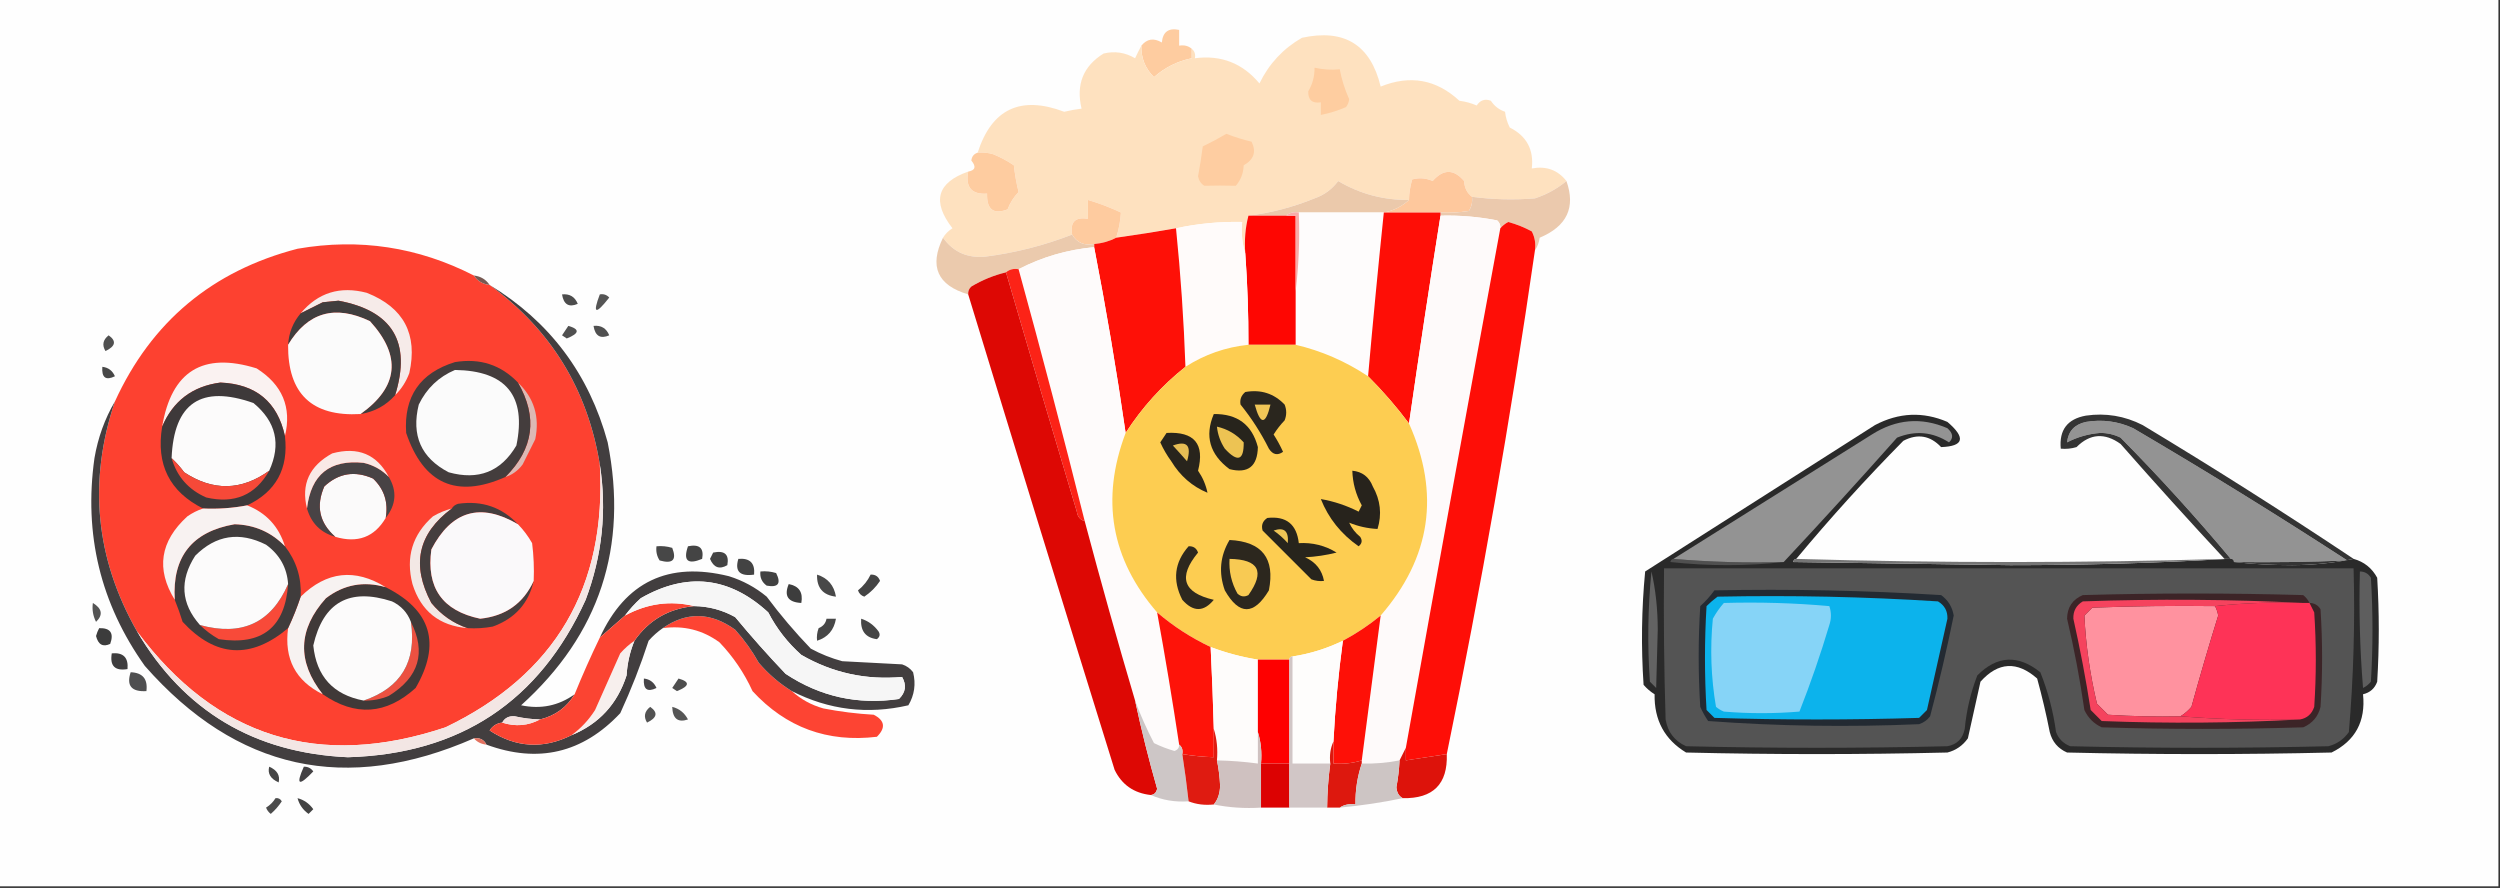 <?xml version="1.0" encoding="UTF-8"?>
<!DOCTYPE svg PUBLIC "-//W3C//DTD SVG 1.1//EN" "http://www.w3.org/Graphics/SVG/1.1/DTD/svg11.dtd">
<svg xmlns="http://www.w3.org/2000/svg" version="1.1" width="794px" height="282px" style="shape-rendering:geometricPrecision; text-rendering:geometricPrecision; image-rendering:optimizeQuality; fill-rule:evenodd; clip-rule:evenodd" xmlns:xlink="http://www.w3.org/1999/xlink">
<rect width="100%" height="100%" fill="#333333" stroke="none"/>
<g><path style="opacity:1" fill="#fefefe" d="M -0.5,-0.5 C 264.167,-0.5 528.833,-0.5 793.5,-0.5C 793.5,93.5 793.5,187.5 793.5,281.5C 528.833,281.5 264.167,281.5 -0.5,281.5C -0.5,187.5 -0.5,93.5 -0.5,-0.5 Z"/></g>
<g><path style="opacity:1" fill="#fecca0" d="M 378.5,15.5 C 378.5,16.5 378.5,17.5 378.5,18.5C 373.975,19.429 369.975,21.429 366.5,24.5C 363.709,21.722 362.376,18.389 362.5,14.5C 364.282,12.313 366.448,11.98 369,13.5C 369.307,10.124 371.14,8.79 374.5,9.5C 374.5,11.167 374.5,12.833 374.5,14.5C 376.099,14.232 377.432,14.566 378.5,15.5 Z"/></g>
<g><path style="opacity:1" fill="#fee1bf" d="M 497.5,57.5 C 494.545,59.94 491.211,61.773 487.5,63C 480.816,63.546 474.149,63.38 467.5,62.5C 465.933,61.319 465.099,59.653 465,57.5C 461.73,53.641 458.397,53.641 455,57.5C 452.88,56.541 450.713,56.374 448.5,57C 447.855,59.302 447.522,61.468 447.5,63.5C 439.427,63.586 431.927,61.586 425,57.5C 423.062,60.106 420.562,61.939 417.5,63C 410.621,65.802 403.621,67.635 396.5,68.5C 395.517,72.298 395.183,76.298 395.5,80.5C 394.521,77.375 394.187,74.042 394.5,70.5C 387.407,70.341 380.407,71.008 373.5,72.5C 367.189,73.607 360.856,74.607 354.5,75.5C 355.347,72.841 355.847,70.174 356,67.5C 352.567,65.877 349.067,64.543 345.5,63.5C 345.5,65.5 345.5,67.5 345.5,69.5C 341.5,68.833 339.833,70.5 340.5,74.5C 331.63,77.956 322.463,80.289 313,81.5C 307.284,82.055 302.784,80.055 299.5,75.5C 300.23,74.288 301.23,73.288 302.5,72.5C 295.906,63.991 297.573,57.991 307.5,54.5C 306.582,59.495 308.582,61.828 313.5,61.5C 313.353,66.541 315.519,68.207 320,66.5C 320.816,64.375 321.983,62.541 323.5,61C 322.815,58.205 322.315,55.371 322,52.5C 319.955,51.113 317.788,49.946 315.5,49C 313.866,48.507 312.199,48.34 310.5,48.5C 314.962,34.587 324.129,30.253 338,35.5C 339.825,35.057 341.658,34.723 343.5,34.5C 341.691,26.843 344.024,21.01 350.5,17C 354.042,16.149 357.375,16.649 360.5,18.5C 361.172,17.051 361.839,15.717 362.5,14.5C 362.376,18.389 363.709,21.722 366.5,24.5C 369.975,21.429 373.975,19.429 378.5,18.5C 378.5,17.5 378.5,16.5 378.5,15.5C 379.404,16.209 379.737,17.209 379.5,18.5C 387.81,17.406 394.643,20.073 400,26.5C 403.028,20.262 407.528,15.429 413.5,12C 426.968,9.061 435.301,14.227 438.5,27.5C 447.839,23.714 456.172,25.214 463.5,32C 465.433,32.251 467.266,32.751 469,33.5C 470.133,31.789 471.633,31.289 473.5,32C 474.595,33.675 476.095,34.842 478,35.5C 478.202,37.256 478.702,38.922 479.5,40.5C 484.853,43.191 487.187,47.525 486.5,53.5C 491.094,52.657 494.761,53.991 497.5,57.5 Z"/></g>
<g><path style="opacity:1" fill="#fecda0" d="M 417.5,21.5 C 420.276,22.114 422.943,22.281 425.5,22C 426.131,25.303 427.131,28.47 428.5,31.5C 428.392,32.442 428.059,33.275 427.5,34C 424.898,35.14 422.231,35.973 419.5,36.5C 419.5,35.167 419.5,33.833 419.5,32.5C 416.757,32.923 415.424,31.756 415.5,29C 416.86,26.73 417.527,24.23 417.5,21.5 Z"/></g>
<g><path style="opacity:1" fill="#fecda1" d="M 389.5,42.5 C 392.049,43.509 394.715,44.343 397.5,45C 399.072,48.19 398.239,50.69 395,52.5C 394.907,55.008 394.074,57.174 392.5,59C 389.077,58.911 385.744,58.911 382.5,59C 381.422,58.326 380.755,57.326 380.5,56C 381.093,52.849 381.593,49.682 382,46.5C 384.627,45.232 387.127,43.898 389.5,42.5 Z"/></g>
<g><path style="opacity:1" fill="#fecca0" d="M 310.5,48.5 C 312.199,48.34 313.866,48.507 315.5,49C 317.788,49.946 319.955,51.113 322,52.5C 322.315,55.371 322.815,58.205 323.5,61C 321.983,62.541 320.816,64.375 320,66.5C 315.519,68.207 313.353,66.541 313.5,61.5C 308.582,61.828 306.582,59.495 307.5,54.5C 309.772,54.089 310.105,52.922 308.5,51C 308.639,49.699 309.305,48.866 310.5,48.5 Z"/></g>
<g><path style="opacity:1" fill="#fec89d" d="M 467.5,62.5 C 467.714,64.144 467.38,65.644 466.5,67C 463.518,67.498 460.518,67.665 457.5,67.5C 451.5,67.5 445.5,67.5 439.5,67.5C 442.528,66.932 445.195,65.599 447.5,63.5C 447.522,61.468 447.855,59.302 448.5,57C 450.713,56.374 452.88,56.541 455,57.5C 458.397,53.641 461.73,53.641 465,57.5C 465.099,59.653 465.933,61.319 467.5,62.5 Z"/></g>
<g><path style="opacity:1" fill="#ebc9ab" d="M 447.5,63.5 C 445.195,65.599 442.528,66.932 439.5,67.5C 430.5,67.5 421.5,67.5 412.5,67.5C 410.901,67.232 409.568,67.566 408.5,68.5C 404.5,68.5 400.5,68.5 396.5,68.5C 403.621,67.635 410.621,65.802 417.5,63C 420.562,61.939 423.062,60.106 425,57.5C 431.927,61.586 439.427,63.586 447.5,63.5 Z"/></g>
<g><path style="opacity:1" fill="#ebc9ad" d="M 497.5,57.5 C 500.481,65.886 497.648,71.886 489,75.5C 488.79,77.058 488.29,78.391 487.5,79.5C 487.799,77.396 487.466,75.396 486.5,73.5C 484.12,72.206 481.62,71.206 479,70.5C 477.989,71.056 477.156,71.722 476.5,72.5C 476.586,71.504 476.252,70.671 475.5,70C 469.555,68.838 463.555,68.338 457.5,68.5C 457.5,68.167 457.5,67.833 457.5,67.5C 460.518,67.665 463.518,67.498 466.5,67C 467.38,65.644 467.714,64.144 467.5,62.5C 474.149,63.38 480.816,63.546 487.5,63C 491.211,61.773 494.545,59.94 497.5,57.5 Z"/></g>
<g><path style="opacity:1" fill="#fecb9f" d="M 354.5,75.5 C 352.401,76.612 350.067,77.278 347.5,77.5C 344.369,78.092 342.036,77.092 340.5,74.5C 339.833,70.5 341.5,68.833 345.5,69.5C 345.5,67.5 345.5,65.5 345.5,63.5C 349.067,64.543 352.567,65.877 356,67.5C 355.847,70.174 355.347,72.841 354.5,75.5 Z"/></g>
<g><path style="opacity:1" fill="#fefcfc" d="M 412.5,67.5 C 421.5,67.5 430.5,67.5 439.5,67.5C 437.702,84.809 436.036,102.142 434.5,119.5C 427.349,114.752 419.682,111.419 411.5,109.5C 411.5,103.833 411.5,98.167 411.5,92.5C 412.493,84.35 412.826,76.017 412.5,67.5 Z"/></g>
<g><path style="opacity:1" fill="#fe0e06" d="M 439.5,67.5 C 445.5,67.5 451.5,67.5 457.5,67.5C 457.5,67.833 457.5,68.167 457.5,68.5C 454.004,90.47 450.67,112.47 447.5,134.5C 443.569,129.23 439.236,124.23 434.5,119.5C 436.036,102.142 437.702,84.809 439.5,67.5 Z"/></g>
<g><path style="opacity:1" fill="#fe0602" d="M 396.5,68.5 C 400.5,68.5 404.5,68.5 408.5,68.5C 409.5,68.5 410.5,68.5 411.5,68.5C 411.5,76.5 411.5,84.5 411.5,92.5C 411.5,98.167 411.5,103.833 411.5,109.5C 406.5,109.5 401.5,109.5 396.5,109.5C 396.532,99.817 396.199,90.151 395.5,80.5C 395.183,76.298 395.517,72.298 396.5,68.5 Z"/></g>
<g><path style="opacity:1" fill="#fefafa" d="M 457.5,68.5 C 463.555,68.338 469.555,68.838 475.5,70C 476.252,70.671 476.586,71.504 476.5,72.5C 466.34,127.471 456.34,182.471 446.5,237.5C 445.833,238.833 445.167,240.167 444.5,241.5C 440.548,242.272 436.548,242.605 432.5,242.5C 432.5,242.167 432.5,241.833 432.5,241.5C 434.5,226.17 436.5,210.837 438.5,195.5C 454.463,177.093 457.463,156.759 447.5,134.5C 450.67,112.47 454.004,90.47 457.5,68.5 Z"/></g>
<g><path style="opacity:1" fill="#fffbfa" d="M 395.5,80.5 C 396.199,90.151 396.532,99.817 396.5,109.5C 389.266,110.245 382.599,112.578 376.5,116.5C 375.981,101.789 374.981,87.122 373.5,72.5C 380.407,71.008 387.407,70.341 394.5,70.5C 394.187,74.042 394.521,77.375 395.5,80.5 Z"/></g>
<g><path style="opacity:1" fill="#fe0e07" d="M 487.5,79.5 C 479.741,133.155 470.408,186.488 459.5,239.5C 455.167,240.167 450.833,240.833 446.5,241.5C 446.5,240.167 446.5,238.833 446.5,237.5C 456.34,182.471 466.34,127.471 476.5,72.5C 477.156,71.722 477.989,71.056 479,70.5C 481.62,71.206 484.12,72.206 486.5,73.5C 487.466,75.396 487.799,77.396 487.5,79.5 Z"/></g>
<g><path style="opacity:1" fill="#fe1007" d="M 373.5,72.5 C 374.981,87.122 375.981,101.789 376.5,116.5C 369.026,122.432 362.693,129.432 357.5,137.5C 354.642,117.739 351.309,98.073 347.5,78.5C 347.5,78.167 347.5,77.833 347.5,77.5C 350.067,77.278 352.401,76.612 354.5,75.5C 360.856,74.607 367.189,73.607 373.5,72.5 Z"/></g>
<g><path style="opacity:1" fill="#ebcaad" d="M 340.5,74.5 C 342.036,77.092 344.369,78.092 347.5,77.5C 347.5,77.833 347.5,78.167 347.5,78.5C 338.952,79.3 330.952,81.633 323.5,85.5C 321.901,85.232 320.568,85.566 319.5,86.5C 315.638,87.428 311.971,88.928 308.5,91C 307.748,91.671 307.414,92.504 307.5,93.5C 297.722,90.614 295.056,84.614 299.5,75.5C 302.784,80.055 307.284,82.055 313,81.5C 322.463,80.289 331.63,77.956 340.5,74.5 Z"/></g>
<g><path style="opacity:1" fill="#fd4130" d="M 150.5,87.5 C 151.659,89.25 153.326,90.25 155.5,90.5C 174.926,104.622 186.592,123.622 190.5,147.5C 192.719,186.402 176.385,214.236 141.5,231C 101.302,244.431 68.636,234.265 43.5,200.5C 30.293,177.253 27.96,152.92 36.5,127.5C 48.071,102.193 67.404,86.027 94.5,79C 114.115,75.594 132.781,78.427 150.5,87.5 Z"/></g>
<g><path style="opacity:1" fill="#fefbfb" d="M 347.5,78.5 C 351.309,98.073 354.642,117.739 357.5,137.5C 349.529,158.589 352.862,177.589 367.5,194.5C 370.048,208.455 372.381,222.455 374.5,236.5C 374.53,237.497 374.03,238.164 373,238.5C 370.755,237.863 368.588,237.03 366.5,236C 364.197,231.575 362.197,227.075 360.5,222.5C 354.926,203.67 349.593,184.67 344.5,165.5C 337.804,138.716 330.804,112.049 323.5,85.5C 330.952,81.633 338.952,79.3 347.5,78.5 Z"/></g>
<g><path style="opacity:1" fill="#fc2317" d="M 323.5,85.5 C 330.804,112.049 337.804,138.716 344.5,165.5C 343.069,165.119 342.236,164.119 342,162.5C 334.386,137.163 326.886,111.83 319.5,86.5C 320.568,85.566 321.901,85.232 323.5,85.5 Z"/></g>
<g><path style="opacity:1" fill="#f8aca9" d="M 408.5,68.5 C 409.568,67.566 410.901,67.232 412.5,67.5C 412.826,76.017 412.493,84.35 411.5,92.5C 411.5,84.5 411.5,76.5 411.5,68.5C 410.5,68.5 409.5,68.5 408.5,68.5 Z"/></g>
<g><path style="opacity:1" fill="#775952" d="M 150.5,87.5 C 152.674,87.75 154.341,88.75 155.5,90.5C 153.326,90.25 151.659,89.25 150.5,87.5 Z"/></g>
<g><path style="opacity:1" fill="#f6ebe9" d="M 125.5,125.5 C 130.688,108.703 124.688,98.703 107.5,95.5C 105.833,95.667 104.167,95.833 102.5,96C 100.114,97.193 97.78,98.36 95.5,99.5C 100.999,92.934 107.999,90.767 116.5,93C 128.24,97.646 132.74,106.146 130,118.5C 128.974,121.239 127.474,123.572 125.5,125.5 Z"/></g>
<g><path style="opacity:1" fill="#555555" d="M 190.5,93.5 C 191.675,93.281 192.675,93.614 193.5,94.5C 189.135,100.061 188.135,99.728 190.5,93.5 Z"/></g>
<g><path style="opacity:1" fill="#4c4c4c" d="M 178.5,93.5 C 180.912,93.244 182.579,94.244 183.5,96.5C 180.688,97.719 179.021,96.719 178.5,93.5 Z"/></g>
<g><path style="opacity:1" fill="#403e3e" d="M 125.5,125.5 C 122.6,128.786 118.933,130.786 114.5,131.5C 126.585,122.894 127.585,113.061 117.5,102C 106.374,96.677 97.707,99.177 91.5,109.5C 91.731,105.707 93.064,102.374 95.5,99.5C 97.78,98.36 100.114,97.193 102.5,96C 104.167,95.833 105.833,95.667 107.5,95.5C 124.688,98.703 130.688,108.703 125.5,125.5 Z"/></g>
<g><path style="opacity:1" fill="#fbfbfb" d="M 114.5,131.5 C 99.036,132.37 91.37,125.037 91.5,109.5C 97.707,99.177 106.374,96.677 117.5,102C 127.585,113.061 126.585,122.894 114.5,131.5 Z"/></g>
<g><path style="opacity:1" fill="#505050" d="M 188.5,103.5 C 190.912,103.244 192.579,104.244 193.5,106.5C 190.688,107.719 189.021,106.719 188.5,103.5 Z"/></g>
<g><path style="opacity:1" fill="#505050" d="M 180.5,103.5 C 184.208,104.551 184.041,105.884 180,107.5C 179.5,107.167 179,106.833 178.5,106.5C 179.193,105.482 179.859,104.482 180.5,103.5 Z"/></g>
<g><path style="opacity:1" fill="#505050" d="M 34.5,106.5 C 37.047,108.29 36.714,109.956 33.5,111.5C 32.348,109.603 32.681,107.936 34.5,106.5 Z"/></g>
<g><path style="opacity:1" fill="#fdcd51" d="M 396.5,109.5 C 401.5,109.5 406.5,109.5 411.5,109.5C 419.682,111.419 427.349,114.752 434.5,119.5C 439.236,124.23 443.569,129.23 447.5,134.5C 457.463,156.759 454.463,177.093 438.5,195.5C 434.772,198.559 430.772,201.226 426.5,203.5C 421.436,205.965 416.103,207.632 410.5,208.5C 409.833,208.5 409.5,208.833 409.5,209.5C 406.167,209.5 402.833,209.5 399.5,209.5C 394.356,208.672 389.356,207.338 384.5,205.5C 378.323,202.581 372.656,198.914 367.5,194.5C 352.862,177.589 349.529,158.589 357.5,137.5C 362.693,129.432 369.026,122.432 376.5,116.5C 382.599,112.578 389.266,110.245 396.5,109.5 Z"/></g>
<g><path style="opacity:1" fill="#dd0804" d="M 319.5,86.5 C 326.886,111.83 334.386,137.163 342,162.5C 342.236,164.119 343.069,165.119 344.5,165.5C 349.593,184.67 354.926,203.67 360.5,222.5C 362.515,231.892 364.848,241.226 367.5,250.5C 367.253,251.713 366.586,252.38 365.5,252.5C 360.134,251.91 356.3,249.244 354,244.5C 338.324,194.106 322.824,143.773 307.5,93.5C 307.414,92.504 307.748,91.671 308.5,91C 311.971,88.928 315.638,87.428 319.5,86.5 Z"/></g>
<g><path style="opacity:1" fill="#faf2f1" d="M 90.5,138.5 C 88.124,127.636 81.291,121.969 70,121.5C 61.125,122.678 54.958,127.345 51.5,135.5C 54.455,117.857 64.455,111.691 81.5,117C 89.692,122.194 92.692,129.36 90.5,138.5 Z"/></g>
<g><path style="opacity:1" fill="#474747" d="M 32.5,116.5 C 34.384,116.712 35.717,117.712 36.5,119.5C 33.581,120.932 32.248,119.932 32.5,116.5 Z"/></g>
<g><path style="opacity:1" fill="#dcb9b4" d="M 164.5,121.5 C 169.625,126.382 171.458,132.382 170,139.5C 168.667,142.167 167.333,144.833 166,147.5C 164.549,149.464 162.716,150.797 160.5,151.5C 169.525,142.529 170.859,132.529 164.5,121.5 Z"/></g>
<g><path style="opacity:1" fill="#2a261e" d="M 395.5,124.5 C 400.447,123.628 404.613,124.961 408,128.5C 408.667,130.167 408.667,131.833 408,133.5C 406.663,134.904 405.497,136.404 404.5,138C 405.62,139.737 406.62,141.571 407.5,143.5C 405.741,144.754 404.241,144.421 403,142.5C 400.499,137.494 397.499,132.827 394,128.5C 393.7,126.934 394.2,125.601 395.5,124.5 Z"/></g>
<g><path style="opacity:1" fill="#3e393a" d="M 90.5,138.5 C 91.683,148.81 87.683,156.144 78.5,160.5C 73.897,161.383 69.23,161.717 64.5,161.5C 53.846,156.194 49.513,147.527 51.5,135.5C 54.958,127.345 61.125,122.678 70,121.5C 81.291,121.969 88.124,127.636 90.5,138.5 Z"/></g>
<g><path style="opacity:1" fill="#fcfbfb" d="M 85.5,149.5 C 76.648,155.863 67.648,156.03 58.5,150C 57.267,148.333 55.934,146.833 54.5,145.5C 55.224,127.967 63.891,122.134 80.5,128C 87.672,133.911 89.339,141.078 85.5,149.5 Z"/></g>
<g><path style="opacity:1" fill="#443d3d" d="M 164.5,121.5 C 170.859,132.529 169.525,142.529 160.5,151.5C 145.008,158.384 134.508,153.717 129,137.5C 128.217,125.943 133.383,118.443 144.5,115C 152.42,113.696 159.087,115.863 164.5,121.5 Z"/></g>
<g><path style="opacity:1" fill="#fbfbfb" d="M 144.5,117.5 C 160.767,117.738 167.267,125.738 164,141.5C 159.128,149.797 151.961,152.63 142.5,150C 133.752,145.455 130.585,138.288 133,128.5C 135.495,123.353 139.329,119.686 144.5,117.5 Z"/></g>
<g><path style="opacity:1" fill="#f0c657" d="M 398.5,128.5 C 400.167,128.5 401.833,128.5 403.5,128.5C 401.957,135.029 400.29,135.029 398.5,128.5 Z"/></g>
<g><path style="opacity:1" fill="#27241c" d="M 385.5,131.5 C 392.982,131.394 397.648,134.894 399.5,142C 399.362,148.147 396.362,150.48 390.5,149C 384.212,144.321 382.545,138.488 385.5,131.5 Z"/></g>
<g><path style="opacity:1" fill="#939393" d="M 709.5,178.5 C 709.5,177.833 709.167,177.5 708.5,177.5C 697.409,164.238 685.743,151.405 673.5,139C 671.466,137.994 669.3,137.494 667,137.5C 663.241,137.808 659.741,138.808 656.5,140.5C 656.872,136.957 658.872,134.79 662.5,134C 667.697,133.133 672.697,133.8 677.5,136C 700.502,149.499 723.168,163.499 745.5,178C 733.505,178.5 721.505,178.667 709.5,178.5 Z"/></g>
<g><path style="opacity:1" fill="#343434" d="M 747.5,177.5 C 741.239,178.793 734.739,179.46 728,179.5C 721.657,179.5 715.491,179.166 709.5,178.5C 721.505,178.667 733.505,178.5 745.5,178C 723.168,163.499 700.502,149.499 677.5,136C 672.697,133.8 667.697,133.133 662.5,134C 658.872,134.79 656.872,136.957 656.5,140.5C 659.741,138.808 663.241,137.808 667,137.5C 669.3,137.494 671.466,137.994 673.5,139C 685.743,151.405 697.409,164.238 708.5,177.5C 708.167,177.5 707.833,177.5 707.5,177.5C 707.167,177.5 706.833,177.5 706.5,177.5C 695.366,165.528 684.366,153.362 673.5,141C 668.455,137.372 663.788,137.705 659.5,142C 657.866,142.494 656.199,142.66 654.5,142.5C 653.946,136.553 656.613,133.053 662.5,132C 668.794,131.095 674.794,132.095 680.5,135C 703.236,148.692 725.569,162.858 747.5,177.5 Z"/></g>
<g><path style="opacity:1" fill="#edc353" d="M 386.5,135.5 C 389.849,136.259 392.682,137.926 395,140.5C 395.075,146.255 393.075,146.922 389,142.5C 387.589,140.35 386.755,138.016 386.5,135.5 Z"/></g>
<g><path style="opacity:1" fill="#28241c" d="M 370.5,137.5 C 379.335,136.997 382.668,140.997 380.5,149.5C 381.977,151.639 382.977,153.972 383.5,156.5C 378.654,154.497 374.82,151.164 372,146.5C 370.634,144.63 369.467,142.63 368.5,140.5C 369.193,139.482 369.859,138.482 370.5,137.5 Z"/></g>
<g><path style="opacity:1" fill="#e7be54" d="M 372.5,141.5 C 377,139.837 378.5,141.503 377,146.5C 375.483,144.76 373.983,143.094 372.5,141.5 Z"/></g>
<g><path style="opacity:1" fill="#27231c" d="M 429.5,149.5 C 432.642,149.799 434.809,151.466 436,154.5C 438.44,158.843 438.94,163.343 437.5,168C 434.361,167.841 431.361,167.174 428.5,166C 429.304,167.771 430.471,169.271 432,170.5C 432.749,171.635 432.583,172.635 431.5,173.5C 425.924,169.609 421.924,164.609 419.5,158.5C 423.669,159.223 427.669,160.556 431.5,162.5C 431.833,161.833 432.167,161.167 432.5,160.5C 430.612,157.063 429.612,153.396 429.5,149.5 Z"/></g>
<g><path style="opacity:1" fill="#2c271e" d="M 390.5,171.5 C 400.837,172.004 405.003,177.338 403,187.5C 398.227,195.47 393.56,195.47 389,187.5C 386.995,181.881 387.495,176.548 390.5,171.5 Z"/></g>
<g><path style="opacity:1" fill="#27241c" d="M 402.5,164.5 C 408.495,163.828 411.829,166.495 412.5,172.5C 416.856,172.256 420.856,173.256 424.5,175.5C 421.215,176.324 417.882,176.824 414.5,177C 417.857,178.512 419.857,181.012 420.5,184.5C 419.127,184.657 417.793,184.49 416.5,184C 411.333,178.833 406.167,173.667 401,168.5C 400.516,166.807 401.016,165.473 402.5,164.5 Z"/></g>
<g><path style="opacity:1" fill="#efc555" d="M 404.5,168.5 C 407.857,167.343 409.357,168.676 409,172.5C 407.629,170.959 406.129,169.625 404.5,168.5 Z"/></g>
<g><path style="opacity:1" fill="#474747" d="M 208.5,173.5 C 210.199,173.34 211.866,173.506 213.5,174C 214.995,177.841 213.661,179.174 209.5,178C 208.62,176.644 208.286,175.144 208.5,173.5 Z"/></g>
<g><path style="opacity:1" fill="#444444" d="M 218.5,173.5 C 222.138,172.737 223.638,174.07 223,177.5C 218.415,179.413 216.915,178.079 218.5,173.5 Z"/></g>
<g><path style="opacity:1" fill="#434343" d="M 226.5,175.5 C 230.138,174.737 231.638,176.07 231,179.5C 228.507,180.946 226.673,180.279 225.5,177.5C 225.863,176.817 226.196,176.15 226.5,175.5 Z"/></g>
<g><path style="opacity:1" fill="#2d281e" d="M 377.5,173.5 C 378.995,173.415 379.995,174.081 380.5,175.5C 374.068,183.273 375.735,188.273 385.5,190.5C 382.295,194.408 378.962,194.408 375.5,190.5C 372.321,184.271 372.987,178.604 377.5,173.5 Z"/></g>
<g><path style="opacity:1" fill="#434343" d="M 234.5,177.5 C 238.172,177.183 239.838,178.849 239.5,182.5C 234.973,183.138 233.306,181.471 234.5,177.5 Z"/></g>
<g><path style="opacity:1" fill="#2a2a2a" d="M 570.5,177.5 C 569.957,177.56 569.624,177.893 569.5,178.5C 592.5,178.833 615.5,179.167 638.5,179.5C 661.843,179.5 684.843,178.833 707.5,177.5C 707.833,177.5 708.167,177.5 708.5,177.5C 709.167,177.5 709.5,177.833 709.5,178.5C 715.491,179.166 721.657,179.5 728,179.5C 734.739,179.46 741.239,178.793 747.5,177.5C 750.838,178.423 753.338,180.423 755,183.5C 755.667,194.5 755.667,205.5 755,216.5C 754.241,218.635 752.741,219.968 750.5,220.5C 751.374,229.114 748.04,235.281 740.5,239C 712.5,239.667 684.5,239.667 656.5,239C 653.619,237.749 651.786,235.583 651,232.5C 649.876,226.791 648.542,221.125 647,215.5C 640.633,209.888 634.633,210.221 629,216.5C 627.666,222.508 626.332,228.508 625,234.5C 623.363,236.81 621.196,238.31 618.5,239C 590.833,239.667 563.167,239.667 535.5,239C 528.684,234.877 525.35,228.71 525.5,220.5C 524.186,219.687 523.019,218.687 522,217.5C 521.188,205.454 521.354,193.454 522.5,181.5C 546.833,166 571.167,150.5 595.5,135C 603.083,131.004 610.75,130.671 618.5,134C 624.409,139.057 623.743,141.724 616.5,142C 613.017,138.308 609.017,137.642 604.5,140C 592.59,152.072 581.257,164.572 570.5,177.5 Z"/></g>
<g><path style="opacity:1" fill="#757575" d="M 570.5,177.5 C 615.833,178.833 661.167,178.833 706.5,177.5C 706.833,177.5 707.167,177.5 707.5,177.5C 684.843,178.833 661.843,179.5 638.5,179.5C 615.5,179.167 592.5,178.833 569.5,178.5C 569.624,177.893 569.957,177.56 570.5,177.5 Z"/></g>
<g><path style="opacity:1" fill="#505050" d="M 531.5,177.5 C 542.988,178.495 554.655,178.828 566.5,178.5C 554.66,179.825 542.66,179.825 530.5,178.5C 530.624,177.893 530.957,177.56 531.5,177.5 Z"/></g>
<g><path style="opacity:1" fill="#939393" d="M 566.5,178.5 C 554.655,178.828 542.988,178.495 531.5,177.5C 552.472,164.344 573.472,151.178 594.5,138C 602.231,133.092 610.231,132.426 618.5,136C 620.312,137.627 620.479,139.127 619,140.5C 613.819,137.148 608.319,136.648 602.5,139C 590.634,152.362 578.634,165.529 566.5,178.5 Z"/></g>
<g><path style="opacity:1" fill="#414141" d="M 241.5,181.5 C 243.199,181.34 244.866,181.506 246.5,182C 248.167,185.333 247.167,186.667 243.5,186C 241.963,184.89 241.297,183.39 241.5,181.5 Z"/></g>
<g><path style="opacity:1" fill="#f8ca53" d="M 390.5,177.5 C 399.818,177.655 401.818,181.488 396.5,189C 395.216,189.684 394.049,189.517 393,188.5C 391.096,185.077 390.263,181.41 390.5,177.5 Z"/></g>
<g><path style="opacity:1" fill="#545454" d="M 528.5,180.5 C 601.5,180.5 674.5,180.5 747.5,180.5C 747.972,197.928 747.472,215.261 746,232.5C 744.363,234.81 742.196,236.31 739.5,237C 712.167,237.667 684.833,237.667 657.5,237C 655.333,236.167 653.833,234.667 653,232.5C 652.113,225.952 650.446,219.618 648,213.5C 640.949,207.858 634.282,208.191 628,214.5C 625.882,219.971 624.549,225.638 624,231.5C 623.375,234.612 621.542,236.445 618.5,237C 590.833,237.667 563.167,237.667 535.5,237C 531.835,235.332 529.668,232.499 529,228.5C 528.5,212.503 528.333,196.503 528.5,180.5 Z"/></g>
<g><path style="opacity:1" fill="#5e5e5e" d="M 749.5,181.5 C 751.017,181.511 752.184,182.177 753,183.5C 753.667,194.5 753.667,205.5 753,216.5C 752.311,217.357 751.478,218.023 750.5,218.5C 749.501,206.185 749.168,193.851 749.5,181.5 Z"/></g>
<g><path style="opacity:1" fill="#636363" d="M 524.5,181.5 C 525.83,187.295 526.496,193.462 526.5,200C 526.333,206.167 526.167,212.333 526,218.5C 525.333,217.833 524.667,217.167 524,216.5C 523.189,204.757 523.356,193.091 524.5,181.5 Z"/></g>
<g><path style="opacity:1" fill="#484848" d="M 259.5,182.5 C 262.897,183.568 264.897,185.901 265.5,189.5C 261.362,189.027 259.362,186.693 259.5,182.5 Z"/></g>
<g><path style="opacity:1" fill="#444444" d="M 276.5,182.5 C 277.995,182.415 278.995,183.081 279.5,184.5C 278.167,186.5 276.5,188.167 274.5,189.5C 273.5,189.167 272.833,188.5 272.5,187.5C 274.261,186.083 275.594,184.417 276.5,182.5 Z"/></g>
<g><path style="opacity:1" fill="#3d3d3d" d="M 250.5,185.5 C 253.776,186.122 255.109,188.122 254.5,191.5C 250.262,191.28 248.928,189.28 250.5,185.5 Z"/></g>
<g><path style="opacity:1" fill="#545454" d="M 29.5,191.5 C 32.454,193.314 32.788,195.314 30.5,197.5C 29.534,195.604 29.201,193.604 29.5,191.5 Z"/></g>
<g><path style="opacity:1" fill="#fe1309" d="M 367.5,194.5 C 372.656,198.914 378.323,202.581 384.5,205.5C 384.928,214.162 385.262,222.829 385.5,231.5C 385.5,234.5 385.5,237.5 385.5,240.5C 382.14,240.384 378.807,240.051 375.5,239.5C 375.737,238.209 375.404,237.209 374.5,236.5C 372.381,222.455 370.048,208.455 367.5,194.5 Z"/></g>
<g><path style="opacity:1" fill="#474747" d="M 262.5,196.5 C 263.5,196.5 264.5,196.5 265.5,196.5C 264.897,200.099 262.897,202.432 259.5,203.5C 259.343,202.127 259.51,200.793 260,199.5C 261.417,198.922 262.25,197.922 262.5,196.5 Z"/></g>
<g><path style="opacity:1" fill="#454545" d="M 273.5,196.5 C 275.716,197.203 277.549,198.536 279,200.5C 279.617,201.449 279.451,202.282 278.5,203C 274.898,202.544 273.231,200.377 273.5,196.5 Z"/></g>
<g><path style="opacity:1" fill="#fe1007" d="M 438.5,195.5 C 436.5,210.837 434.5,226.17 432.5,241.5C 429.609,242.403 426.609,242.736 423.5,242.5C 423.5,240.167 423.5,237.833 423.5,235.5C 424.063,224.773 425.063,214.106 426.5,203.5C 430.772,201.226 434.772,198.559 438.5,195.5 Z"/></g>
<g><path style="opacity:1" fill="#3c3c3c" d="M 31.5,199.5 C 35.071,199.408 36.238,201.074 35,204.5C 32.694,205.582 31.194,204.748 30.5,202C 30.743,201.098 31.077,200.265 31.5,199.5 Z"/></g>
<g><path style="opacity:1" fill="#fefdfc" d="M 426.5,203.5 C 425.063,214.106 424.063,224.773 423.5,235.5C 422.532,237.607 422.198,239.941 422.5,242.5C 418.5,242.5 414.5,242.5 410.5,242.5C 410.5,231.167 410.5,219.833 410.5,208.5C 416.103,207.632 421.436,205.965 426.5,203.5 Z"/></g>
<g><path style="opacity:1" fill="#fefcfb" d="M 384.5,205.5 C 389.356,207.338 394.356,208.672 399.5,209.5C 399.5,217.167 399.5,224.833 399.5,232.5C 399.5,235.833 399.5,239.167 399.5,242.5C 395.19,241.92 390.857,241.586 386.5,241.5C 386.813,237.958 386.479,234.625 385.5,231.5C 385.262,222.829 384.928,214.162 384.5,205.5 Z"/></g>
<g><path style="opacity:1" fill="#3e3d3e" d="M 35.5,207.5 C 39.151,207.162 40.817,208.828 40.5,212.5C 36.5,213.167 34.833,211.5 35.5,207.5 Z"/></g>
<g><path style="opacity:1" fill="#fe0000" d="M 399.5,209.5 C 402.833,209.5 406.167,209.5 409.5,209.5C 409.5,220.5 409.5,231.5 409.5,242.5C 406.5,242.5 403.5,242.5 400.5,242.5C 400.813,238.958 400.479,235.625 399.5,232.5C 399.5,224.833 399.5,217.167 399.5,209.5 Z"/></g>
<g><path style="opacity:1" fill="#fd4433" d="M 251.5,219.5 C 254.32,222.081 257.654,223.914 261.5,225C 266.785,226.026 272.118,226.693 277.5,227C 281.037,228.826 281.371,231.16 278.5,234C 262.81,235.883 249.643,231.049 239,219.5C 236.366,213.728 232.866,208.561 228.5,204C 223.147,200.092 217.147,198.592 210.5,199.5C 218.086,194.223 225.753,194.39 233.5,200C 236.388,203.222 238.888,206.722 241,210.5C 244.098,214.107 247.598,217.107 251.5,219.5 Z"/></g>
<g><path style="opacity:1" fill="#4f4f50" d="M 41.5,213.5 C 45.314,213.651 46.981,215.651 46.5,219.5C 41.756,219.772 40.089,217.772 41.5,213.5 Z"/></g>
<g><path style="opacity:1" fill="#423e3f" d="M 155.5,90.5 C 174.576,102.096 187.076,118.763 193,140.5C 199.589,173.685 190.422,201.518 165.5,224C 171.754,225.315 177.42,224.148 182.5,220.5C 179.997,224.656 176.331,227.323 171.5,228.5C 168.807,228.428 166.14,228.095 163.5,227.5C 161.645,227.34 160.312,228.007 159.5,229.5C 157.804,229.685 156.471,230.519 155.5,232C 163.885,237.472 172.552,237.972 181.5,233.5C 190.245,229.919 196.078,223.586 199,214.5C 199.236,210.661 200.069,206.994 201.5,203.5C 206.099,196.914 212.432,193.247 220.5,192.5C 225.127,192.573 229.46,193.74 233.5,196C 238.589,202.147 243.922,208.147 249.5,214C 260.442,221.256 272.442,223.922 285.5,222C 287.648,219.925 287.982,217.592 286.5,215C 275.063,216.038 264.396,213.705 254.5,208C 250.154,204.133 246.654,199.633 244,194.5C 231.626,183.121 218.126,181.621 203.5,190C 201.627,191.704 199.96,193.537 198.5,195.5C 195.833,197.833 193.167,200.167 190.5,202.5C 198.642,184.765 212.309,178.265 231.5,183C 235.947,184.39 239.947,186.556 243.5,189.5C 247.811,195.279 252.477,200.779 257.5,206C 260.674,207.725 264.007,209.058 267.5,210C 273.833,210.333 280.167,210.667 286.5,211C 287.931,211.465 289.097,212.299 290,213.5C 290.929,217.244 290.429,220.744 288.5,224C 275.597,226.988 263.263,225.488 251.5,219.5C 247.598,217.107 244.098,214.107 241,210.5C 238.888,206.722 236.388,203.222 233.5,200C 225.753,194.39 218.086,194.223 210.5,199.5C 208.871,200.625 207.371,201.959 206,203.5C 203.457,211.329 200.457,218.996 197,226.5C 185.063,239.192 170.896,242.526 154.5,236.5C 153.713,234.896 152.38,234.229 150.5,234.5C 109.941,252.273 75.107,244.606 46,211.5C 31.918,191.715 26.585,169.715 30,145.5C 31.107,139.003 33.274,133.003 36.5,127.5C 27.96,152.92 30.293,177.253 43.5,200.5C 58.432,225.815 80.765,239.148 110.5,240.5C 146.151,239.439 171.317,222.772 186,190.5C 191.286,176.42 192.786,162.087 190.5,147.5C 186.592,123.622 174.926,104.622 155.5,90.5 Z"/></g>
<g><path style="opacity:1" fill="#464447" d="M 204.5,215.5 C 206.384,215.712 207.717,216.712 208.5,218.5C 205.581,219.932 204.248,218.932 204.5,215.5 Z"/></g>
<g><path style="opacity:1" fill="#403938" d="M 122.5,186.5 C 136.985,193.803 140.151,204.47 132,218.5C 122.676,226.969 112.843,227.636 102.5,220.5C 94.279,210.087 94.612,199.92 103.5,190C 109.225,185.634 115.558,184.467 122.5,186.5 Z"/></g>
<g><path style="opacity:1" fill="#ec5141" d="M 130.5,197.5 C 135.42,207.231 133.086,215.065 123.5,221C 120.937,222.079 118.271,222.579 115.5,222.5C 127.37,218.445 132.37,210.112 130.5,197.5 Z"/></g>
<g><path style="opacity:1" fill="#4e4e4e" d="M 215.5,215.5 C 219.208,216.551 219.041,217.884 215,219.5C 214.5,219.167 214,218.833 213.5,218.5C 214.193,217.482 214.859,216.482 215.5,215.5 Z"/></g>
<g><path style="opacity:1" fill="#f7efed" d="M 201.5,203.5 C 200.069,206.994 199.236,210.661 199,214.5C 196.078,223.586 190.245,229.919 181.5,233.5C 184.472,231.359 186.972,228.692 189,225.5C 191.667,219.5 194.333,213.5 197,207.5C 198.371,205.959 199.871,204.625 201.5,203.5 Z"/></g>
<g><path style="opacity:1" fill="#fb4432" d="M 220.5,192.5 C 212.432,193.247 206.099,196.914 201.5,203.5C 199.871,204.625 198.371,205.959 197,207.5C 194.333,213.5 191.667,219.5 189,225.5C 186.972,228.692 184.472,231.359 181.5,233.5C 172.552,237.972 163.885,237.472 155.5,232C 156.471,230.519 157.804,229.685 159.5,229.5C 163.7,230.849 167.7,230.516 171.5,228.5C 176.331,227.323 179.997,224.656 182.5,220.5C 184.971,214.422 187.638,208.422 190.5,202.5C 193.167,200.167 195.833,197.833 198.5,195.5C 205.57,191.655 212.903,190.655 220.5,192.5 Z"/></g>
<g><path style="opacity:1" fill="#fcfbfb" d="M 130.5,197.5 C 132.37,210.112 127.37,218.445 115.5,222.5C 105.834,220.666 100.501,214.833 99.5,205C 102.635,191.262 110.968,186.596 124.5,191C 127.386,192.385 129.386,194.551 130.5,197.5 Z"/></g>
<g><path style="opacity:1" fill="#f6f6f6" d="M 220.5,192.5 C 212.903,190.655 205.57,191.655 198.5,195.5C 199.96,193.537 201.627,191.704 203.5,190C 218.126,181.621 231.626,183.121 244,194.5C 246.654,199.633 250.154,204.133 254.5,208C 264.396,213.705 275.063,216.038 286.5,215C 287.982,217.592 287.648,219.925 285.5,222C 272.442,223.922 260.442,221.256 249.5,214C 243.922,208.147 238.589,202.147 233.5,196C 229.46,193.74 225.127,192.573 220.5,192.5 Z"/></g>
<g><path style="opacity:1" fill="#f7f2f1" d="M 122.5,186.5 C 115.558,184.467 109.225,185.634 103.5,190C 94.612,199.92 94.279,210.087 102.5,220.5C 93.863,216.23 90.196,209.23 91.5,199.5C 93.021,196.275 94.355,192.942 95.5,189.5C 103.742,181.443 112.742,180.443 122.5,186.5 Z"/></g>
<g><path style="opacity:1" fill="#f3e8e5" d="M 143.5,161.5 C 132.729,169.456 130.562,179.456 137,191.5C 140.15,195.311 143.983,197.977 148.5,199.5C 139.526,198.763 133.692,194.096 131,185.5C 128.8,176.961 130.967,169.795 137.5,164C 139.407,162.878 141.407,162.045 143.5,161.5 Z"/></g>
<g><path style="opacity:1" fill="#403c3c" d="M 90.5,173.5 C 94.132,178.164 95.799,183.498 95.5,189.5C 94.355,192.942 93.021,196.275 91.5,199.5C 79.648,209.47 68.482,208.803 58,197.5C 57.256,195.1 56.423,192.767 55.5,190.5C 54.665,176.84 60.998,168.84 74.5,166.5C 80.844,166.675 86.177,169.009 90.5,173.5 Z"/></g>
<g><path style="opacity:1" fill="#f84a39" d="M 91.5,185.5 C 90.57,199.255 83.237,205.088 69.5,203C 67.253,201.723 65.253,200.223 63.5,198.5C 76.815,202.171 86.148,197.838 91.5,185.5 Z"/></g>
<g><path style="opacity:1" fill="#fcfbfb" d="M 91.5,185.5 C 86.148,197.838 76.815,202.171 63.5,198.5C 57.467,191.67 56.967,184.337 62,176.5C 68.568,169.923 76.068,168.756 84.5,173C 88.824,176.155 91.157,180.322 91.5,185.5 Z"/></g>
<g><path style="opacity:1" fill="#453e3e" d="M 164.5,166.5 C 152.589,159.524 143.422,162.191 137,174.5C 135.339,186.669 140.505,194.002 152.5,196.5C 160.536,195.665 166.203,191.665 169.5,184.5C 167.899,191.61 163.565,196.444 156.5,199C 153.854,199.497 151.187,199.664 148.5,199.5C 143.983,197.977 140.15,195.311 137,191.5C 130.562,179.456 132.729,169.456 143.5,161.5C 143.918,160.778 144.584,160.278 145.5,160C 153.06,158.908 159.393,161.075 164.5,166.5 Z"/></g>
<g><path style="opacity:1" fill="#faf9fa" d="M 164.5,166.5 C 166.223,168.253 167.723,170.253 169,172.5C 169.499,176.486 169.666,180.486 169.5,184.5C 166.203,191.665 160.536,195.665 152.5,196.5C 140.505,194.002 135.339,186.669 137,174.5C 143.422,162.191 152.589,159.524 164.5,166.5 Z"/></g>
<g><path style="opacity:1" fill="#f8f2f1" d="M 78.5,160.5 C 84.559,162.894 88.559,167.227 90.5,173.5C 86.177,169.009 80.844,166.675 74.5,166.5C 60.998,168.84 54.665,176.84 55.5,190.5C 49.488,180.755 50.821,171.921 59.5,164C 61.078,162.906 62.745,162.072 64.5,161.5C 69.23,161.717 73.897,161.383 78.5,160.5 Z"/></g>
<g><path style="opacity:1" fill="#f64938" d="M 54.5,145.5 C 55.934,146.833 57.267,148.333 58.5,150C 67.648,156.03 76.648,155.863 85.5,149.5C 81.123,157.249 74.457,160.083 65.5,158C 59.856,155.526 56.19,151.359 54.5,145.5 Z"/></g>
<g><path style="opacity:1" fill="#fbfafa" d="M 122.5,164.5 C 118.911,170.592 113.578,172.592 106.5,170.5C 101.442,166.068 100.276,160.734 103,154.5C 107.546,150.251 112.713,149.418 118.5,152C 122.039,155.387 123.372,159.553 122.5,164.5 Z"/></g>
<g><path style="opacity:1" fill="#484345" d="M 123.5,151.5 C 126.148,155.98 125.815,160.313 122.5,164.5C 123.372,159.553 122.039,155.387 118.5,152C 112.713,149.418 107.546,150.251 103,154.5C 100.276,160.734 101.442,166.068 106.5,170.5C 101.856,169.189 98.856,166.189 97.5,161.5C 98.769,150.707 104.769,145.874 115.5,147C 118.648,147.738 121.315,149.238 123.5,151.5 Z"/></g>
<g><path style="opacity:1" fill="#f9e9e6" d="M 123.5,151.5 C 121.315,149.238 118.648,147.738 115.5,147C 104.769,145.874 98.769,150.707 97.5,161.5C 95.583,153.819 98.249,147.986 105.5,144C 113.696,141.774 119.696,144.274 123.5,151.5 Z"/></g>
<g><path style="opacity:1" fill="#f3e6e4" d="M 190.5,147.5 C 192.786,162.087 191.286,176.42 186,190.5C 171.317,222.772 146.151,239.439 110.5,240.5C 80.765,239.148 58.432,225.815 43.5,200.5C 68.636,234.265 101.302,244.431 141.5,231C 176.385,214.236 192.719,186.402 190.5,147.5 Z"/></g>
<g><path style="opacity:1" fill="#525252" d="M 206.5,224.5 C 209.047,226.29 208.714,227.956 205.5,229.5C 204.348,227.603 204.681,225.936 206.5,224.5 Z"/></g>
<g><path style="opacity:1" fill="#555555" d="M 213.5,224.5 C 215.729,225.055 217.395,226.389 218.5,228.5C 215.294,229.579 213.627,228.246 213.5,224.5 Z"/></g>
<g><path style="opacity:1" fill="#f4e1df" d="M 171.5,228.5 C 167.7,230.516 163.7,230.849 159.5,229.5C 160.312,228.007 161.645,227.34 163.5,227.5C 166.14,228.095 168.807,228.428 171.5,228.5 Z"/></g>
<g><path style="opacity:1" fill="#232a32" d="M 544.5,187.5 C 568.59,187.02 592.59,187.52 616.5,189C 618.726,190.62 620.06,192.786 620.5,195.5C 618.315,206.261 615.815,216.928 613,227.5C 612.097,228.701 610.931,229.535 609.5,230C 587.078,230.978 564.745,230.645 542.5,229C 541.54,227.581 540.707,226.081 540,224.5C 539.333,213.833 539.333,203.167 540,192.5C 541.707,190.963 543.207,189.296 544.5,187.5 Z"/></g>
<g><path style="opacity:1" fill="#0cb3ec" d="M 545.5,189.5 C 568.924,189.02 592.257,189.52 615.5,191C 617.594,192.255 618.594,194.088 618.5,196.5C 616.333,206.171 614.166,215.837 612,225.5C 611.167,226.333 610.333,227.167 609.5,228C 587.833,228.667 566.167,228.667 544.5,228C 543.667,227.167 542.833,226.333 542,225.5C 541.333,214.5 541.333,203.5 542,192.5C 543.145,191.364 544.312,190.364 545.5,189.5 Z"/></g>
<g><path style="opacity:1" fill="#86d4f7" d="M 547.5,191.5 C 558.748,191.179 569.915,191.513 581,192.5C 581.667,194.5 581.667,196.5 581,198.5C 578.21,207.841 575.043,217.008 571.5,226C 563.5,226.667 555.5,226.667 547.5,226C 546.584,225.626 545.75,225.126 545,224.5C 543.416,215.242 543.083,205.909 544,196.5C 544.997,194.677 546.164,193.01 547.5,191.5 Z"/></g>
<g><path style="opacity:1" fill="#3c2427" d="M 733.5,191.5 C 735.017,191.511 736.184,192.177 737,193.5C 737.667,203.833 737.667,214.167 737,224.5C 736.261,227.573 734.428,229.74 731.5,231C 710.167,231.667 688.833,231.667 667.5,231C 665,229.833 663.167,228 662,225.5C 660.596,215.743 658.763,206.076 656.5,196.5C 656.549,192.896 658.216,190.396 661.5,189C 684.833,188.333 708.167,188.333 731.5,189C 732.381,189.708 733.047,190.542 733.5,191.5 Z"/></g>
<g><path style="opacity:1" fill="#ff929f" d="M 703.5,192.5 C 703.982,193.416 704.315,194.416 704.5,195.5C 701.51,205.126 698.677,214.793 696,224.5C 694.961,225.71 693.794,226.71 692.5,227.5C 684.826,227.666 677.159,227.5 669.5,227C 668.333,225.833 667.167,224.667 666,223.5C 663.788,214.234 662.454,204.901 662,195.5C 662.833,194.667 663.667,193.833 664.5,193C 677.496,192.5 690.496,192.333 703.5,192.5 Z"/></g>
<g><path style="opacity:1" fill="#fe3357" d="M 731.5,191.5 C 732.167,191.5 732.833,191.5 733.5,191.5C 733.987,192.473 734.487,193.473 735,194.5C 735.667,204.5 735.667,214.5 735,224.5C 734.252,226.751 732.752,228.084 730.5,228.5C 717.656,228.829 704.989,228.495 692.5,227.5C 693.794,226.71 694.961,225.71 696,224.5C 698.677,214.793 701.51,205.126 704.5,195.5C 704.315,194.416 703.982,193.416 703.5,192.5C 712.652,191.506 721.985,191.173 731.5,191.5 Z"/></g>
<g><path style="opacity:1" fill="#f5435e" d="M 731.5,191.5 C 721.985,191.173 712.652,191.506 703.5,192.5C 690.496,192.333 677.496,192.5 664.5,193C 663.667,193.833 662.833,194.667 662,195.5C 662.454,204.901 663.788,214.234 666,223.5C 667.167,224.667 668.333,225.833 669.5,227C 677.159,227.5 684.826,227.666 692.5,227.5C 704.989,228.495 717.656,228.829 730.5,228.5C 709.671,229.663 688.671,229.829 667.5,229C 666.333,227.833 665.167,226.667 664,225.5C 662.486,215.765 660.653,206.098 658.5,196.5C 658.406,194.088 659.406,192.255 661.5,191C 685.004,190.17 708.337,190.337 731.5,191.5 Z"/></g>
<g><path style="opacity:1" fill="#e3715f" d="M 150.5,234.5 C 152.38,234.229 153.713,234.896 154.5,236.5C 152.847,236.34 151.514,235.674 150.5,234.5 Z"/></g>
<g><path style="opacity:1" fill="#cdc6c6" d="M 360.5,222.5 C 362.197,227.075 364.197,231.575 366.5,236C 368.588,237.03 370.755,237.863 373,238.5C 374.03,238.164 374.53,237.497 374.5,236.5C 375.404,237.209 375.737,238.209 375.5,239.5C 376.275,244.484 376.942,249.484 377.5,254.5C 373.21,254.802 369.21,254.136 365.5,252.5C 366.586,252.38 367.253,251.713 367.5,250.5C 364.848,241.226 362.515,231.892 360.5,222.5 Z"/></g>
<g><path style="opacity:1" fill="#dd130b" d="M 446.5,237.5 C 446.5,238.833 446.5,240.167 446.5,241.5C 450.833,240.833 455.167,240.167 459.5,239.5C 459.832,249.024 455.166,253.69 445.5,253.5C 444.275,252.848 443.608,251.681 443.5,250C 444.031,247.183 444.364,244.35 444.5,241.5C 445.167,240.167 445.833,238.833 446.5,237.5 Z"/></g>
<g><path style="opacity:1" fill="#df1b11" d="M 385.5,231.5 C 386.479,234.625 386.813,237.958 386.5,241.5C 387.052,244.116 387.386,246.783 387.5,249.5C 387.461,251.952 386.794,253.952 385.5,255.5C 382.615,255.806 379.948,255.473 377.5,254.5C 376.942,249.484 376.275,244.484 375.5,239.5C 378.807,240.051 382.14,240.384 385.5,240.5C 385.5,237.5 385.5,234.5 385.5,231.5 Z"/></g>
<g><path style="opacity:1" fill="#cfc1c0" d="M 399.5,232.5 C 400.479,235.625 400.813,238.958 400.5,242.5C 400.5,247.167 400.5,251.833 400.5,256.5C 395.305,256.821 390.305,256.487 385.5,255.5C 386.794,253.952 387.461,251.952 387.5,249.5C 387.386,246.783 387.052,244.116 386.5,241.5C 390.857,241.586 395.19,241.92 399.5,242.5C 399.5,239.167 399.5,235.833 399.5,232.5 Z"/></g>
<g><path style="opacity:1" fill="#dd180e" d="M 423.5,235.5 C 423.5,237.833 423.5,240.167 423.5,242.5C 426.609,242.736 429.609,242.403 432.5,241.5C 432.5,241.833 432.5,242.167 432.5,242.5C 431.093,246.683 430.426,251.016 430.5,255.5C 428.585,255.216 426.919,255.549 425.5,256.5C 424.167,256.5 422.833,256.5 421.5,256.5C 421.54,251.807 421.873,247.141 422.5,242.5C 422.198,239.941 422.532,237.607 423.5,235.5 Z"/></g>
<g><path style="opacity:1" fill="#cdc5c4" d="M 444.5,241.5 C 444.364,244.35 444.031,247.183 443.5,250C 443.608,251.681 444.275,252.848 445.5,253.5C 439.011,254.863 432.344,255.863 425.5,256.5C 426.919,255.549 428.585,255.216 430.5,255.5C 430.426,251.016 431.093,246.683 432.5,242.5C 436.548,242.605 440.548,242.272 444.5,241.5 Z"/></g>
<g><path style="opacity:1" fill="#dc0202" d="M 400.5,242.5 C 403.5,242.5 406.5,242.5 409.5,242.5C 409.5,247.167 409.5,251.833 409.5,256.5C 406.5,256.5 403.5,256.5 400.5,256.5C 400.5,251.833 400.5,247.167 400.5,242.5 Z"/></g>
<g><path style="opacity:1" fill="#d1c6c6" d="M 410.5,208.5 C 410.5,219.833 410.5,231.167 410.5,242.5C 414.5,242.5 418.5,242.5 422.5,242.5C 421.873,247.141 421.54,251.807 421.5,256.5C 417.5,256.5 413.5,256.5 409.5,256.5C 409.5,251.833 409.5,247.167 409.5,242.5C 409.5,231.5 409.5,220.5 409.5,209.5C 409.5,208.833 409.833,208.5 410.5,208.5 Z"/></g>
<g><path style="opacity:1" fill="#454545" d="M 85.5,243.5 C 88.016,244.6 89.016,246.267 88.5,248.5C 85.922,247.358 84.922,245.691 85.5,243.5 Z"/></g>
<g><path style="opacity:1" fill="#434144" d="M 96.5,243.5 C 97.756,243.461 98.756,243.961 99.5,245C 94.876,249.859 93.876,249.359 96.5,243.5 Z"/></g>
<g><path style="opacity:1" fill="#4c4c4c" d="M 87.5,253.5 C 88.376,253.369 89.043,253.702 89.5,254.5C 88.52,255.981 87.353,257.315 86,258.5C 85.308,257.975 84.808,257.308 84.5,256.5C 85.77,255.712 86.77,254.712 87.5,253.5 Z"/></g>
<g><path style="opacity:1" fill="#434343" d="M 94.5,253.5 C 96.544,254.031 98.211,255.198 99.5,257C 99,257.5 98.5,258 98,258.5C 96.198,257.211 95.031,255.544 94.5,253.5 Z"/></g>
</svg>
